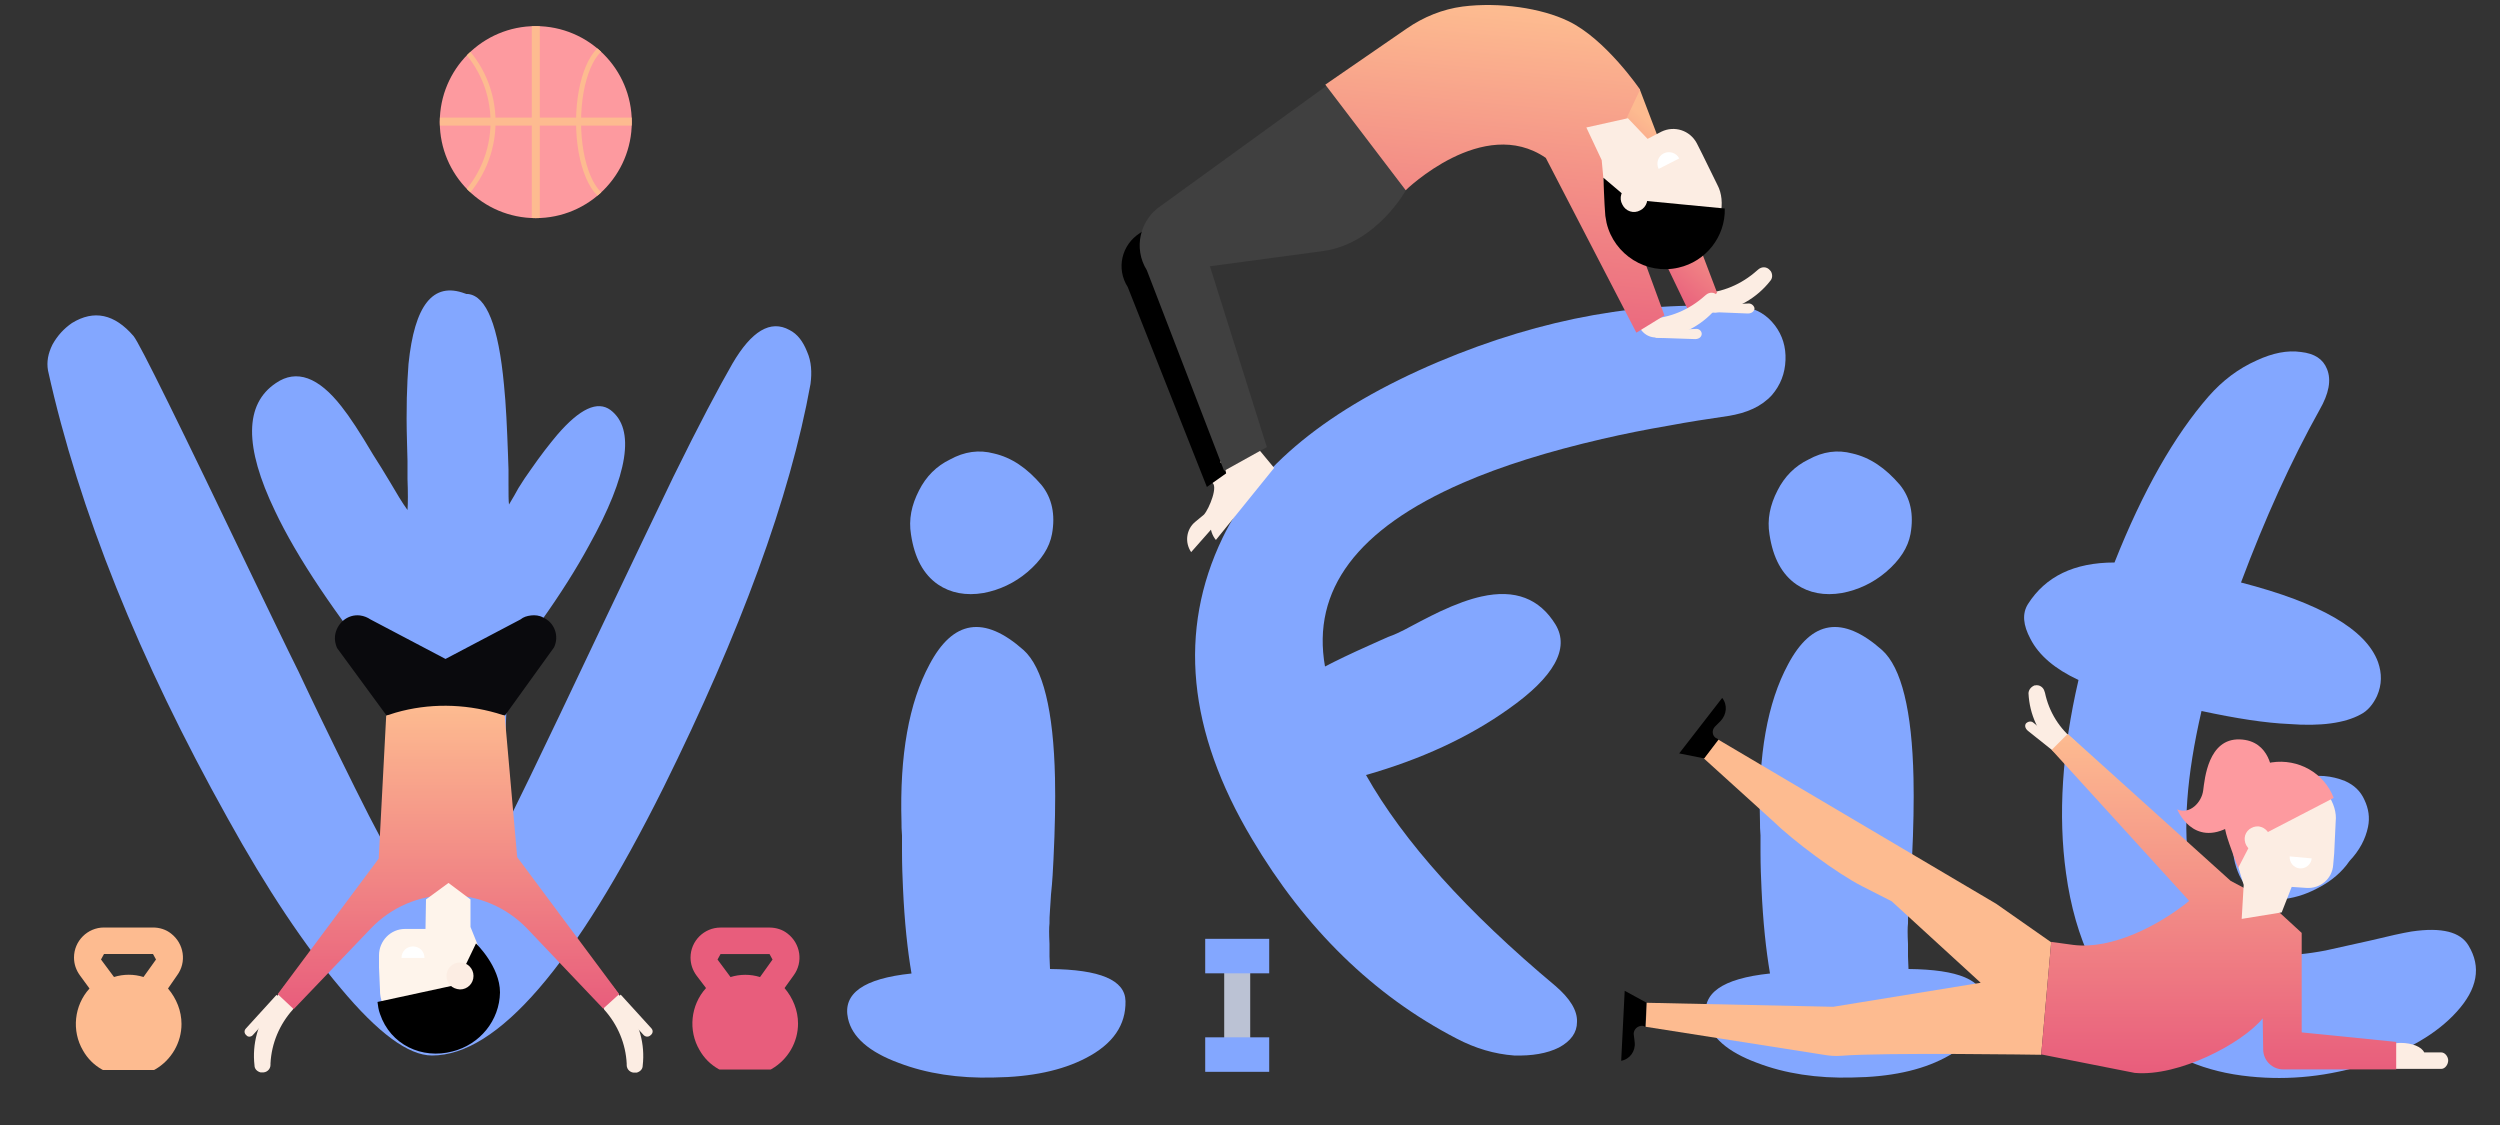 <?xml version="1.0" encoding="utf-8"?>
<!-- Generator: Adobe Illustrator 23.0.0, SVG Export Plug-In . SVG Version: 6.00 Build 0)  -->
<svg xmlns="http://www.w3.org/2000/svg" xmlns:xlink="http://www.w3.org/1999/xlink" width="500" height="225" viewBox="0 0 500 225">
<rect x="0" y="0" width="500" height="225" fill="#333333" stroke="none"/>
<g transform="translate(-59 -28)">
	<g transform="translate(59 28)">
		<g enable-background="new    ">
			<path fill="#83A7FF" d="M162.1,76.8c-4.1,22.7-14,49.6-29.4,80.7c-17.8,35.7-33.2,53.6-46.3,53.6c-4.7,0-10.8-4.5-18.3-13.5
				c-7.1-8.4-14.7-19.7-22.6-34c-17.7-31.7-29.7-61.5-35.9-89.5c-0.3-1.7,0-3.4,0.9-5.2c1-1.8,2.3-3.2,3.9-4.3
				c4.4-2.7,8.5-1.8,12.3,2.6c1.2,1.4,9.3,17.9,24.4,49.4l4.3,8.9c1.6,3.3,3,6.2,4.3,8.8c3,6.4,5.6,11.7,7.7,16
				c5.3,10.8,8.5,17.1,9.8,19.1c0.1-0.8,0.1-2.8,0.1-6.2c0-1.3,0-2.9,0-5l0.1-5.5c0.1-9.9,0.1-15.5,0.2-16.7
				C67,122.8,59.4,111.5,55,102.2c-6.2-12.9-6.1-21.4,0.2-25.6c4.1-2.8,8.5-1.2,13.1,4.7c1.6,2,3.7,5.2,6.3,9.6l1.7,2.7l1.7,2.8
				c1.3,2.2,2.4,4.1,3.5,5.6c0.1-1.4,0.1-3.5,0-6.2v-3.6l-0.1-3.8c-0.2-6.5,0-11.7,0.3-15.6C82.9,61,86.6,56.3,93,58.7l0.3,0.1h0.3
				c3.7,0.4,6.1,6.4,7.2,18.2c0.4,3.9,0.6,8.5,0.8,13.9l0.1,3c0,0.8,0,1.7,0,2.8c0,2.1,0,3.5,0.1,4.2c0.8-1.3,1.4-2.4,1.9-3.3
				c0.8-1.3,1.6-2.5,2.4-3.6c2-2.9,3.8-5.2,5.4-7.1c4.5-5.2,8-6.8,10.6-4.9c5,3.8,3.6,12.9-4.3,27.1c-2.5,4.6-5.7,9.7-9.7,15.3
				c-0.7,1.1-1.4,2.1-2.1,3.2c-0.5,0.8-1.2,1.7-1.9,2.7c-1.4,2-2.3,3.1-2.6,3.5c0,3.1-0.2,9.4-0.7,18.8c-0.1,1.5-0.2,3.2-0.2,5.1
				l-0.1,2.4l-0.1,2c-0.2,2.9-0.2,4.6-0.2,4.9c0.9-1.4,7.6-15.2,20.1-41.6c5.9-12.4,10.7-22.4,14.4-30.1
				c5.1-10.4,9.1-17.9,11.8-22.6c3.8-6.5,7.6-8.8,11.4-6.7c1.6,0.8,2.7,2.3,3.5,4.3C162.3,72.3,162.4,74.5,162.1,76.8z"/>
			<path fill="#83A7FF" d="M210,193.8c10,0.1,15,2.2,15.1,6.4c0.1,4.8-2.5,8.6-7.9,11.4c-4.8,2.5-10.9,3.8-18.4,3.9
				c-7.1,0.2-13.5-0.8-19-2.9c-6-2.2-9.4-5.2-10.2-8.9c-1.1-5,3.1-8,12.7-9c-0.8-4.7-1.4-10.3-1.7-17c-0.1-2.1-0.2-4.6-0.2-7.4v-1.7
				v-1.5c-0.1-1.1-0.1-2-0.1-2.6c-0.4-13.5,1.5-24,5.6-31.6c4.7-8.9,10.9-9.9,18.8-2.9c3.9,3.5,6,12.1,6.3,25.6
				c0.1,4.6,0,10-0.3,16.2c-0.1,2-0.2,4.3-0.5,7.1l-0.1,1.6l-0.1,1.5c-0.1,1.1-0.1,2-0.1,2.7c-0.1,0.8-0.1,2.1,0,4.1v2.5L210,193.8z
				 M210.4,106.8c-0.5,2.7-2.1,5.2-4.9,7.6c-2.6,2.2-5.6,3.6-8.8,4.2c-3.5,0.6-6.6,0-9.1-1.7c-2.9-2-4.7-5.3-5.4-10
				c-0.5-3,0.1-5.9,1.6-8.8c1.4-2.8,3.5-4.9,6.2-6.2c2.9-1.6,5.8-2,8.8-1.2c3.5,0.8,6.6,2.9,9.5,6.3
				C210.4,99.6,211.1,102.9,210.4,106.8z"/>
			<path fill="#83A7FF" d="M348.9,61.4c2.5,0.4,4.5,1.6,6.1,3.7c1.5,2,2.2,4.3,2.1,6.9c-0.1,2.7-1,5-2.7,7c-2.1,2.3-5,3.6-8.8,4.2
				c-4.1,0.6-8,1.2-11.7,1.9c-4.7,0.8-9.2,1.7-13.5,2.7c-10.8,2.5-20.1,5.4-27.9,8.8c-21.1,9.2-30.2,21.4-27.5,36.7
				c2.3-1.2,5.2-2.6,8.8-4.2l2-0.9l1.8-0.8c1.4-0.5,2.4-1,3.2-1.4l1.7-0.9l1.7-0.9c1.5-0.8,2.8-1.4,3.8-1.9c3.2-1.5,6-2.5,8.3-3
				c6.7-1.5,11.6,0.4,14.8,5.6c2.9,4.8-0.3,10.5-9.4,16.9c-8,5.7-17.6,10.1-28.5,13.2c7.5,13.3,20.2,27.4,37.9,42.2
				c2.9,2.5,4.4,4.9,4.3,7.2c0,2.1-1.2,3.8-3.6,5.1c-2.4,1.2-5.4,1.7-9,1.6c-3.9-0.3-7.7-1.4-11.5-3.4c-16.6-8.6-30.3-22-40.9-39.9
				c-12.9-21.6-14.8-41.7-5.9-60.2c6.8-14.2,21.2-25.9,43.1-35.2c21.1-8.9,41.5-12.5,61.3-10.9H348.9z"/>
			<path fill="#83A7FF" d="M381.7,193.8c10,0.1,15,2.2,15.1,6.4c0.1,4.8-2.5,8.6-7.9,11.4c-4.8,2.5-10.9,3.8-18.4,3.9
				c-7.1,0.2-13.5-0.8-19-2.9c-6-2.2-9.4-5.2-10.2-8.9c-1.1-5,3.1-8,12.7-9c-0.8-4.7-1.4-10.3-1.7-17c-0.1-2.1-0.2-4.6-0.2-7.4v-1.7
				v-1.5c-0.1-1.1-0.1-2-0.1-2.6c-0.4-13.5,1.5-24,5.6-31.6c4.7-8.9,10.9-9.9,18.8-2.9c3.9,3.5,6,12.1,6.3,25.6
				c0.1,4.6,0,10-0.3,16.2c-0.1,2-0.2,4.3-0.5,7.1l-0.1,1.6l-0.1,1.5c-0.1,1.1-0.1,2-0.1,2.7c-0.1,0.8-0.1,2.1,0,4.1v2.5
				L381.7,193.8z M382.1,106.8c-0.5,2.7-2.1,5.2-4.9,7.6c-2.6,2.2-5.6,3.6-8.8,4.2c-3.5,0.6-6.6,0-9.1-1.7c-2.9-2-4.7-5.3-5.4-10
				c-0.5-3,0.1-5.9,1.6-8.8c1.4-2.8,3.5-4.9,6.2-6.2c2.9-1.6,5.8-2,8.8-1.2c3.5,0.8,6.6,2.9,9.5,6.3
				C382.1,99.6,382.8,102.9,382.1,106.8z"/>
			<path fill="#83A7FF" d="M493.7,189.1c2.6,4.3,1.8,8.7-2.4,13.3c-3.9,4.3-9.7,7.7-17.5,10.3c-8,2.6-16,3.4-23.8,2.6
				c-9-0.9-16.2-4-21.8-9.3c-8.2-7.7-13.2-18.1-15-31.4c-1.6-11.5-0.8-24.4,2.5-38.6c-4.7-2.2-7.9-4.9-9.6-8.2
				c-1.5-2.8-1.7-5.1-0.5-7c3.5-5.5,9.2-8.3,17.3-8.3c5.7-14.4,12-25.4,18.8-33.2c2.8-3.2,6-5.6,9.6-7.2c3.2-1.5,6.2-2.1,8.9-1.7
				c2.7,0.3,4.4,1.4,5.2,3.4c0.9,2.2,0.4,4.9-1.5,8.2c-5.7,10.2-10.9,21.7-15.7,34.5c15.9,4.1,25,9.4,27.4,15.9
				c0.8,2.3,0.8,4.5-0.2,6.8c-0.8,1.7-1.9,3-3.3,3.7c-3.1,1.7-7.9,2.4-14.3,1.9c-4.7-0.2-10.5-1.1-17.5-2.6c-3,13-3.8,23.7-2.3,31.9
				c1.4,8,4.7,13.2,10.2,15.5c4,1.7,9.6,1.9,16.9,0.5l4.5-1l4.5-1c3.7-0.9,6.4-1.5,8.2-1.8C488.4,185.4,492.1,186.4,493.7,189.1z
				 M469,156.2c1.8,0.8,3.1,2,3.9,3.8c0.8,1.7,1.1,3.5,0.7,5.4c-0.5,2.4-1.7,4.7-3.7,6.8c-1.5,2.2-3.6,4-6.3,5.4
				c-2.6,1.4-5.1,2.1-7.7,2.3c-4.6,0.2-7.6-2.3-8.9-7.3c-1.2-4.6,0.4-8.7,4.7-12.3C457.8,155.3,463.5,154,469,156.2z"/>
		</g>
	</g>
	<g transform="translate(273.065 108.243) rotate(-22)">
		<g transform="translate(118.363 29.616)">
			<g transform="translate(4.977 48.093)">
				<path fill="#FCEDE3" d="M9.8-45L1-48.1l-1.4,0.7l9.3,4.2c0.8,0.3,1.4,0,1.6-0.5C10.6-44.2,10.3-44.8,9.8-45z"/>
				<path fill="#FCEDE3" d="M0.9-50.4l0.9,0c3.9,1.4,8.1,1.3,12-0.1l0.3-0.1c0.9-0.3,1.8,0.1,2.1,1c0,0.1,0.1,0.2,0.1,0.3l0,0
					c0.1,0.7-0.2,1.4-0.8,1.7l0,0c-3.8,2.2-8.3,2.8-12.6,1.8l-3.3-1.6L0.9-50.4z"/>
			</g>
			
				<linearGradient id="SVGID_1_" gradientUnits="userSpaceOnUse" x1="-367.098" y1="18.353" x2="-367.098" y2="17.433" gradientTransform="matrix(10.745 20.131 4.341 -49.826 3870.158 8257.606)">
				<stop  offset="0" style="stop-color:#FDBB90"/>
				<stop  offset="1" style="stop-color:#E85D7C"/>
			</linearGradient>
			<path fill="url(#SVGID_1_)" d="M0-46.9L3.2,2.5l6.5-3.8l0.9-43.5L0-46.9z"/>
		</g>
		<g transform="translate(0 5.436)">
			<path fill="#FCEDE3" d="M25.8,17.3l2.1,5.9l-16.8,8.4l0,0c-0.5-2.3,0.8-4.6,3-5.3l2.2-0.7c1.4-0.7,5-4.4,3.8-5.4L25.8,17.3z"/>
			<path d="M60.6-17.1c-8.2-1.5-27.1-3.4-27.1-3.4l-4,38.7l-10.6,2.5l0.3-43c-0.8-4.3,2-8.3,6.3-9.1c0.2,0,0.3-0.1,0.5-0.1l45.9-7.2
				l6.5,17l4.2-0.1C70.9-15.9,68.8-15.6,60.6-17.1z"/>
			<path fill="#FCEDE3" d="M29.9,13.1l2.9,9.1l-16.2,9l0,0c-0.7-2.2,0.3-4.7,2.5-5.6l2.1-0.9c1.3-0.8,3.3-6.7,2-7.6L29.9,13.1z"/>
			<path fill="#404040" d="M58.3-14.3C51.2-16.1,36-20,36-20l-3,37.8l-9.7,1.2L24-24c-0.9-5.1,2.5-9.9,7.5-10.9L72.2-45l9.4,20.9
				L78-19.4C78-19.4,68.7-11.8,58.3-14.3z"/>
		</g>
		<g transform="translate(110.135 78.602)">
			<path fill="#FCEDE3" d="M11.4-45.1l-8.8-3.1l0.6,1.7l7.2,3.2c0.8,0.3,1.4,0,1.6-0.5C12.2-44.3,11.9-44.9,11.4-45.1
				C11.4-45.1,11.4-45.1,11.4-45.1z"/>
			<path fill="#FCEDE3" d="M2.5-50.5l0.9,0c3.9,1.4,8.1,1.3,12-0.1l0.3-0.1c0.9-0.3,1.8,0.1,2.1,1c0,0.1,0.1,0.2,0.1,0.3l0,0
				c0.1,0.7-0.2,1.4-0.8,1.7l0,0c-3.8,2.2-8.4,2.8-12.6,1.8l-1.6-0.8c-1-0.5-1.7-1.5-1.9-2.6l-0.3-1.6L2.5-50.5z"/>
		</g>
		
			<linearGradient id="SVGID_2_" gradientUnits="userSpaceOnUse" x1="-248.515" y1="47.704" x2="-248.515" y2="46.784" gradientTransform="matrix(58.477 30.203 23.627 -74.754 13505.435 11027.319)">
			<stop  offset="0" style="stop-color:#FDBB90"/>
			<stop  offset="1" style="stop-color:#E85D7C"/>
		</linearGradient>
		<path fill="url(#SVGID_2_)" d="M129-15.1l-7.8,7.2l-3.5,2.8l-1.1,33.7l-6.5,1.1l-3.7-39.2C98-22.2,78-14,78-14l-7-25.6l19.3-4.3
			c4-0.9,8.1-0.9,12,0.1c7.2,1.9,14.5,6.2,18.5,10.6C126.4-27.1,129-15.1,129-15.1z"/>
		<path fill="#FCEDE3" d="M136.2,8.4c0.4,3.7-2.5,8.3-7.1,9.9c-4.4,1.6-9.4,0.1-12.3-3.7l-0.5-0.6c-1.8-2.5-2.7-7.9-2.1-10.9l2.4-8
			l-0.4-7.2l8.4,1.4l2.1,5.3l3.1-0.3c2.9-0.2,5.4,1.9,5.7,4.8v0l0.2,2.4L136.2,8.4z"/>
		<path d="M135.8,13.3c-2,5.3-7.5,8.4-13,7.5l0,0c-6.5-1-11-7.2-10-13.7c0.1-0.5,0.2-0.9,0.3-1.4c0.7-2.3,2.5-7.2,2.5-7.2l3.1,5.9
			L135.8,13.3z"/>
		<path fill="#FCEDE3" d="M122.4,4.4c-0.1-1.5-1.4-2.6-2.9-2.4c-1.5,0.1-2.6,1.4-2.4,2.9c0.1,1.5,1.4,2.6,2.9,2.4
			C121.4,7.2,122.5,5.9,122.4,4.4z"/>
		<path fill="#FFFFFF" d="M131.1,0.6c-0.1-1.3-1.3-2.2-2.5-2.1c-1.3,0.1-2.2,1.3-2.1,2.5"/>
	</g>
	<path fill="#FDBB90" d="M94.4,223.1c2-2.7,1.4-6.4-1.2-8.4c-1-0.8-2.3-1.2-3.6-1.2h-9.8c-3.3,0-6,2.7-6,6c0,1.3,0.4,2.5,1.2,3.6
		l1.9,2.6c-3.1,3.4-3.6,8.5-1.3,12.4c0.9,1.6,2.2,2.9,3.8,3.8l0.2,0.1h10.2l0.2-0.1c3.3-1.9,5.3-5.4,5.3-9.1c0-2.6-1-5.1-2.7-7.1
		L94.4,223.1z M79.2,219.9l0.6-1.1h9.8l0.6,1.1l-2.5,3.5c-1.9-0.6-4-0.6-5.9,0L79.2,219.9z"/>
	<g transform="translate(102.299 203.388)">
		<path fill="#0A0A0D" d="M34-32.3h23.7l9.8-13.6c1.1-2.3,0.1-5-2.2-6c-0.7-0.4-1.6-0.5-2.4-0.4l0,0c-0.8,0.1-1.5,0.3-2.1,0.8
			l-15,7.9l-15-7.9c-0.6-0.4-1.3-0.7-2.1-0.8l0,0c-2.5-0.3-4.7,1.6-5,4.1c-0.1,0.8,0.1,1.7,0.4,2.4L34-32.3z"/>
		<g transform="translate(0 80.689)">
			<path fill="#FCEDE3" d="M7.3-49.1l6.1-6.7L12-57.1l-6.1,6.7c-0.4,0.4-0.4,1,0.1,1.4C6.3-48.6,7-48.7,7.3-49.1
				C7.3-49.1,7.3-49.1,7.3-49.1L7.3-49.1z"/>
			<path fill="#FCEDE3" d="M15.6-55l-0.3,0.8c-2.7,3-4.3,6.8-4.5,10.8l0,0.3c0,0.9-0.8,1.6-1.7,1.5c-0.1,0-0.2,0-0.3,0l0,0
				c-0.7-0.2-1.2-0.7-1.2-1.4l0,0c-0.5-4.3,0.7-8.5,3.2-12l2.8-3.9L15.6-55z"/>
		</g>
		<g transform="translate(7.241 19.737)">
			<path fill="#FCEDE3" d="M78.2,11.9l-6.1-6.7l1.5-1.4l6.1,6.7c0.4,0.4,0.4,1-0.1,1.4C79.2,12.3,78.6,12.3,78.2,11.9
				C78.2,11.9,78.2,11.9,78.2,11.9z"/>
			<path fill="#FCEDE3" d="M70,6l0.3,0.8c2.7,3,4.3,6.8,4.5,10.8l0,0.3c0,0.9,0.8,1.6,1.7,1.5c0.1,0,0.2,0,0.3,0l0,0
				c0.7-0.2,1.2-0.7,1.2-1.4l0,0c0.5-4.3-0.7-8.5-3.2-12L72,2.1L70,6z"/>
			
				<linearGradient id="SVGID_3_" gradientUnits="userSpaceOnUse" x1="-49.026" y1="22.708" x2="-49.026" y2="21.787" gradientTransform="matrix(74.177 0 0 -66.02 3675.729 1445.193)">
				<stop  offset="0" style="stop-color:#FDBB90"/>
				<stop  offset="1" style="stop-color:#E85D7C"/>
			</linearGradient>
			<path fill="url(#SVGID_3_)" d="M73.3,3.7L52.9-23.7L50.4-52l-1.6-0.5c-6.6-1.9-13.6-2-20.2-0.1L26.7-52l-1.5,28.6L5,3.7l3.2,3
				L23.6-9.4c4.1-4.3,9.7-6.7,15.6-6.7l0,0c5.9,0,11.5,2.4,15.6,6.6L70.1,6.6L73.3,3.7z"/>
		</g>
		<path fill="#FEF4EB" d="M32.7,22.6c-0.1,3.7,3.2,7.9,7.9,9.2c4.5,1.2,9.3-0.7,11.8-4.7l0.4-0.7c1.6-2.6,2-5.8,1.1-8.7l-3.1-7.7
			l0-5.5l-4.4-3.3l-4.5,3.3l-0.1,5.9l-4.1,0c-2.9,0-5.2,2.4-5.2,5.3v2.4L32.7,22.6z"/>
		<path fill="#FFFFFF" d="M37,16.2c0-1.3,1-2.3,2.3-2.3c1.3,0,2.3,1,2.3,2.3"/>
		<path d="M47.9,21.6L32.2,25c0.1,0.8,0.2,1.6,0.5,2.4c2.1,6.2,8.4,9.1,14.5,7.5c5.5-1.4,9.4-6.2,9.5-11.8c0-5.2-4.8-9.8-4.8-9.8
			L47.9,21.6z"/>
		<path fill="#FCEDE3" d="M46,19.8c0-1.5,1.2-2.7,2.7-2.7c1.5,0,2.7,1.2,2.7,2.7c0,1.5-1.2,2.7-2.7,2.7C47.1,22.4,46,21.3,46,19.8
			L46,19.8z"/>
	</g>
	<g transform="translate(401.438 218.58)">
		<path fill="#FCEDE3" d="M145.8,19.9h-3.4c-0.5-1.1-2.4-1.9-4.7-1.9c-2.7,0-4.9,1.6-4.9,3.2c0,0.6,0.4,0.9,1,2h12
			c0.8,0,1.4-0.9,1.4-1.7C147.2,20.8,146.6,19.9,145.8,19.9z"/>
		<g transform="translate(0 11.876)">
			<path d="M-13.1-1.9l-4.4-2.4l-0.7,14l0,0c1.7-0.3,2.9-1.9,2.7-3.7l-0.2-1.7c0-0.9,0.8-1.6,1.7-1.6c0.2,0,0.4,0.1,0.6,0.2l0,0
				L-13.1-1.9z"/>
			<path fill="#FDBB90" d="M67.8-14l-11-7.7L1.1-54.6l-2.8,3.8l13.8,12.5c4.1,4,12.8,10.5,17.9,13.1l5.9,3L53.7-5.9L24.2-1.1
				l-37.3-0.8l-0.2,4.8l35.6,5.6c1.2,0.2,2.3,0.3,3.5,0.2C34.4,8,65.8,8.5,65.8,8.5L67.8-14z"/>
		</g>
		<path d="M-1.6-38.9l-5-1L2-51l0,0c1.1,1.4,0.9,3.3-0.3,4.6l-1.2,1.2C-0.1-44.5,0-43.5,0.7-43c0.2,0.1,0.4,0.2,0.6,0.3l0,0
			L-1.6-38.9z"/>
		<g transform="translate(87.763)">
			<path fill="#FCEDE3" d="M-23.6-46.1l6.9,5.5l-1,1.7l-6.9-5.5c-0.6-0.5-0.7-1.1-0.4-1.5C-24.6-46.3-24-46.4-23.6-46.1
				C-23.6-46.1-23.6-46.1-23.6-46.1z"/>
			<path fill="#FCEDE3" d="M-14.8-41.7l-0.4-0.7c-3.1-2.4-5.2-5.8-6-9.6l-0.1-0.3c-0.2-0.8-1-1.4-1.9-1.2c-0.1,0-0.2,0-0.3,0.1l0,0
				c-0.6,0.3-1,0.9-1,1.5l0,0c0.2,4.2,2,8.1,5,11l2.9,1.8L-14.8-41.7z"/>
		</g>
		
			<linearGradient id="SVGID_4_" gradientUnits="userSpaceOnUse" x1="-341.32" y1="27.173" x2="-341.32" y2="26.252" gradientTransform="matrix(77.186 0 0 -73.711 26446.504 1959.151)">
			<stop  offset="0" style="stop-color:#FDBB90"/>
			<stop  offset="1" style="stop-color:#E85D7C"/>
		</linearGradient>
		<path fill="url(#SVGID_4_)" d="M117.9,15.9V-4l-7.4-6.8l-6.8-3.6L71.1-43.8l-3.2,3.2l27.5,30.2c-5.9,4.8-15.4,9.8-23.2,8.8
			l-4.4-0.6l-2,22.5L84.5,24c8.8,0.8,21.5-5.9,25.6-10.9l0.1,6.2c0,2.2,1.8,4,4,4h22.6v-5.5L117.9,15.9z"/>
		<path fill="#FCEDE3" d="M124.7-26.3c0.4-3.5-2.4-7.8-6.7-9.4c-4.2-1.5-8.9-0.1-11.6,3.5l-0.4,0.6c-1.7,2.3-2.6,7.5-2,10.4l2.3,7.6
			l-0.4,6.8l8-1.3l2-5.1l2.9,0.2c2.8,0.2,5.2-1.8,5.4-4.6v0l0.2-2.3L124.7-26.3z"/>
		<path fill="#FD9A9F" d="M124.3-31c-1.9-5-7.1-7.9-12.4-7.1l0,0c-6.2,1-10.4,6.8-9.4,13c0.1,0.4,0.2,0.9,0.3,1.3
			c0.6,2.2,2.4,6.8,2.4,6.8l2.9-5.6L124.3-31z"/>
		<path fill="#FCEDE3" d="M111.6-22.5c-0.1,1.4-1.4,2.4-2.8,2.3c-1.4-0.1-2.4-1.4-2.3-2.8c0.1-1.4,1.4-2.4,2.8-2.3
			C110.7-25.1,111.7-23.9,111.6-22.5C111.6-22.5,111.6-22.5,111.6-22.5z"/>
		<path fill="#FFFFFF" d="M119.9-18.9c-0.1,1.2-1.2,2.1-2.4,2c-1.2-0.1-2.1-1.2-2-2.4"/>
		<path fill="#FD9A9F" d="M112-35.8c0,0-0.2-6.7-6.5-6.9c-6.3-0.2-7,7.9-7.3,10.2c-0.3,2.4-2.7,4.9-5.2,3.8c0,0,3.1,7.7,10.6,3.4
			L112-35.8z"/>
	</g>
	<g transform="translate(144.757 75.423)">
		<g transform="translate(54.449 195.889)">
			<path fill="#E85D7C" d="M18.5-48.2c2-2.7,1.4-6.4-1.2-8.4c-1-0.8-2.3-1.2-3.6-1.2H3.9c-3.3,0-6,2.7-6,6c0,1.3,0.4,2.5,1.2,3.6
				L1-45.7c-3.1,3.4-3.6,8.5-1.3,12.4c0.9,1.6,2.2,2.9,3.8,3.8l0.2,0.1h10.2l0.2-0.1c3.3-1.9,5.3-5.4,5.3-9.1c0-2.6-1-5.1-2.7-7.1
				L18.5-48.2z M3.3-51.4l0.6-1.1h9.8l0.6,1.1l-2.5,3.5c-1.9-0.6-4-0.6-5.9,0L3.3-51.4z"/>
		</g>
		<circle fill="#FD9A9F" cx="21.4" cy="-23" r="19.2"/>
		<g>
			<defs>
				<circle id="SVGID_11_" cx="21.4" cy="-23" r="19.2"/>
			</defs>
			<clipPath id="SVGID_5_">
				<use xlink:href="#SVGID_11_"  overflow="visible"/>
			</clipPath>
			<g transform="translate(0)" clip-path="url(#SVGID_5_)">
				<rect x="20.6" y="-43.8" fill="#FDBB90" width="1.6" height="41.4"/>
				<rect x="0.7" y="-23.9" fill="#FDBB90" width="41.4" height="1.6"/>
				<g transform="translate(-2.745 3.965)">
					<path fill="none" stroke="#FDBB90" stroke-miterlimit="10" d="M15.6-27c0-5.9-2.4-11.5-6.6-15.5c-8.6,8.3-8.8,22.1-0.4,30.7
						c0.1,0.1,0.3,0.3,0.4,0.4C13.2-15.5,15.6-21.1,15.6-27z"/>
					<ellipse fill="none" stroke="#FDBB90" stroke-miterlimit="10" cx="39.3" cy="-27" rx="6.6" ry="15.5"/>
				</g>
			</g>
		</g>
		<g transform="translate(166.285 198.342)">
			<rect x="-7.2" y="-54.6" fill="#BBC2D4" width="5.2" height="20.5"/>
			<rect x="-11" y="-38.3" fill="#83A7FF" width="12.8" height="6.9"/>
			<rect x="-11" y="-58" fill="#83A7FF" width="12.8" height="6.9"/>
		</g>
	</g>
</g>
</svg>
